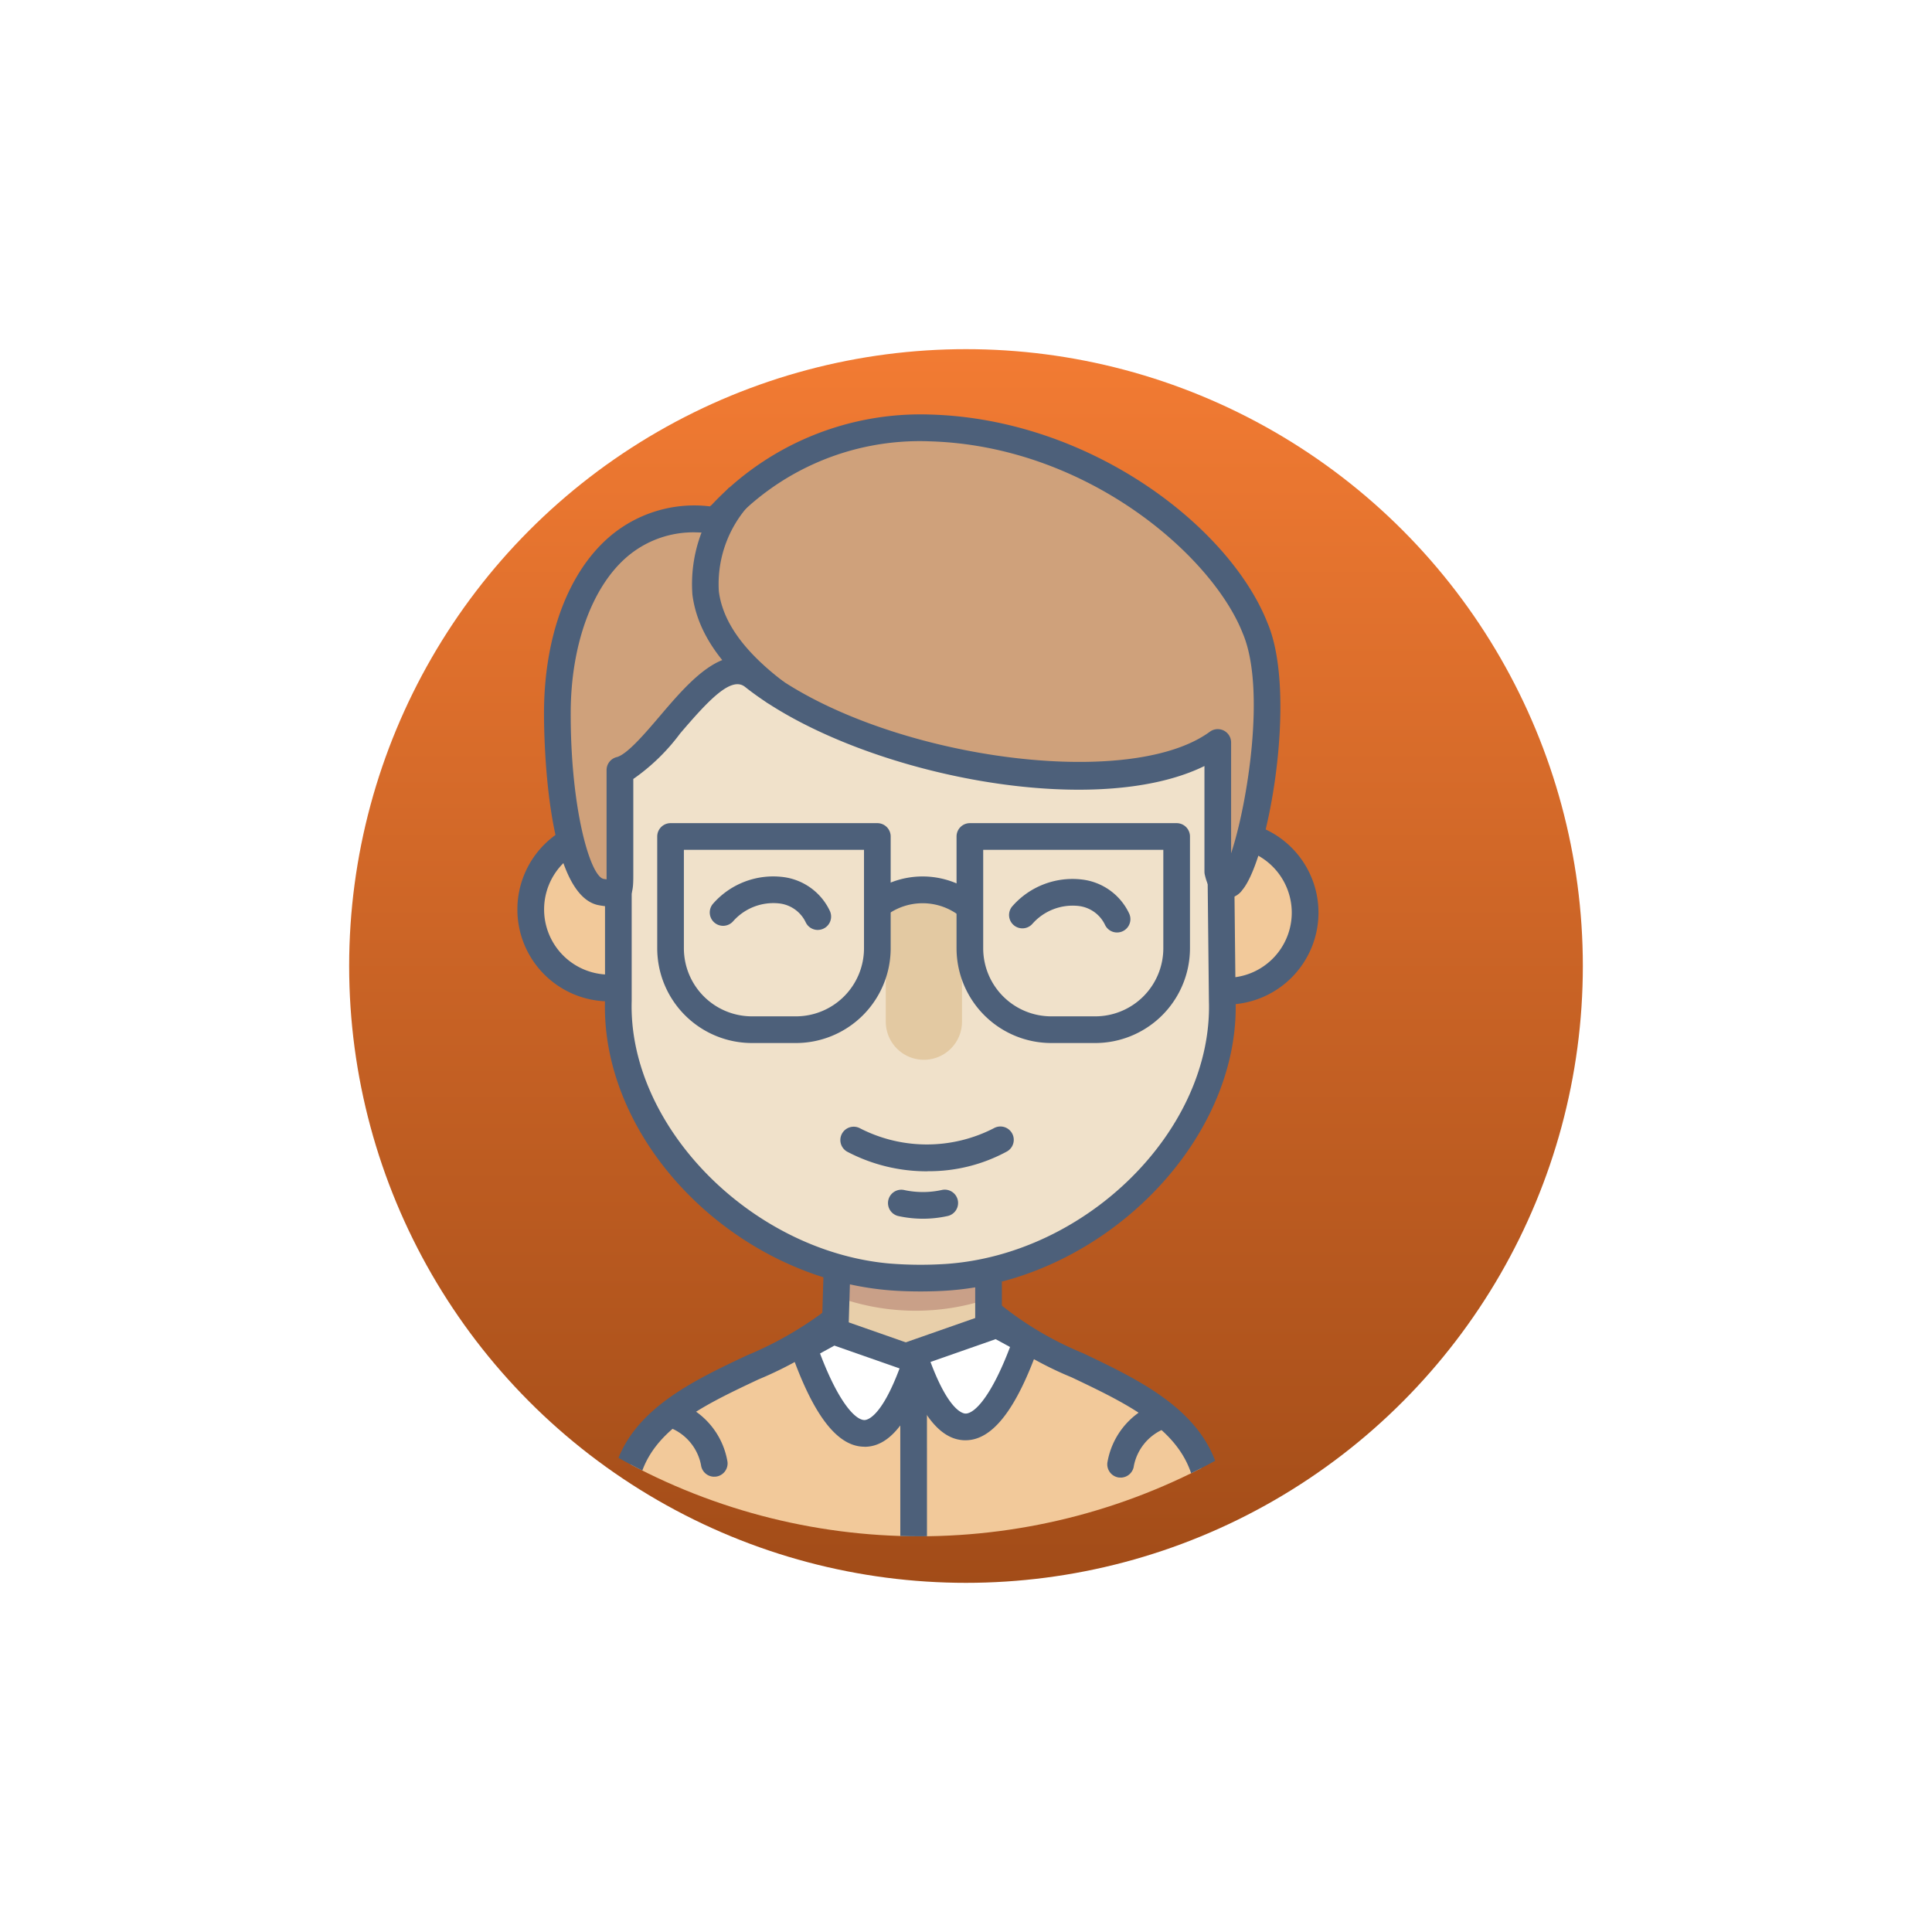 <svg xmlns="http://www.w3.org/2000/svg" xmlns:xlink="http://www.w3.org/1999/xlink" width="83" height="83" viewBox="0 0 83 83">
  <defs>
    <linearGradient id="linear-gradient" x1="0.5" x2="0.5" y2="1" gradientUnits="objectBoundingBox">
      <stop offset="0" stop-color="#f27b33"/>
      <stop offset="1" stop-color="#a24c18"/>
    </linearGradient>
    <filter id="Ellipse_173" x="0" y="0" width="83" height="83" filterUnits="userSpaceOnUse">
      <feOffset dx="2" dy="2" input="SourceAlpha"/>
      <feGaussianBlur stdDeviation="5" result="blur"/>
      <feFlood flood-opacity="0.161"/>
      <feComposite operator="in" in2="blur"/>
      <feComposite in="SourceGraphic"/>
    </filter>
    <clipPath id="clip-path">
      <circle id="Ellipse_183" data-name="Ellipse 183" cx="26.5" cy="26.5" r="26.5" transform="translate(-0.001)" fill="#fff"/>
    </clipPath>
  </defs>
  <g id="Group_5352" data-name="Group 5352" transform="translate(-1285 -1364)">
    <g id="Group_5288" data-name="Group 5288" transform="translate(-38 -5)">
      <g transform="matrix(1, 0, 0, 1, 1323, 1369)" filter="url(#Ellipse_173)">
        <circle id="Ellipse_173-2" data-name="Ellipse 173" cx="26.5" cy="26.5" r="26.5" transform="translate(13 13)" fill="url(#linear-gradient)"/>
      </g>
      <g id="Mask_Group_135" data-name="Mask Group 135" transform="translate(1336.002 1382)" clip-path="url(#clip-path)">
        <g id="Group_5128" data-name="Group 5128" transform="translate(9.225 4.809)">
          <path id="Path_23459" data-name="Path 23459" d="M447.293,198c-3.147-.676-3.86-2.739-3.721-4.728l-.14-13.7,9.721-.832Z" transform="translate(-438.104 -127.118)" fill="#f0e1ca" fill-rule="evenodd"/>
          <path id="Path_23460" data-name="Path 23460" d="M446.262,197.09l-.515-.111c-2.88-.619-4.361-2.5-4.174-5.305l-.145-14.21,11.095-.95Zm-3.677-18.575.135,13.192,0,.023a3.485,3.485,0,0,0,2.76,4l5.456-17.929Z" transform="translate(-436.679 -125.534)" fill="#4d607a"/>
          <path id="Path_23461" data-name="Path 23461" d="M497.24,198.094c3.148-.676,3.86-2.739,3.721-4.728l.14-13.7-9.721-.832Z" transform="translate(-472.203 -127.184)" fill="#f0e1ca" fill-rule="evenodd"/>
          <path id="Path_23462" data-name="Path 23462" d="M494.887,197.181l-6.261-20.575,11.095.95-.145,14.209c.188,2.8-1.293,4.687-4.174,5.305Zm-4.671-19.289,5.456,17.929a3.485,3.485,0,0,0,2.759-4v-.046l.135-13.169Z" transform="translate(-470.245 -125.6)" fill="#4d607a"/>
          <path id="Path_23463" data-name="Path 23463" d="M455.568,223.835l13.911.321,0,.109h2.918v19.868h-5.3V231.245l-6.171-.019v12.963h-5.352Z" transform="translate(-446.734 -159.189)" fill="#c7d866" fill-rule="evenodd"/>
          <path id="Path_23464" data-name="Path 23464" d="M459.509,243.35h-5.352a.573.573,0,0,1-.573-.573V222.424a.573.573,0,0,1,.173-.41.591.591,0,0,1,.414-.163l13.911.321a.576.576,0,0,1,.323.109h2.578a.573.573,0,0,1,.573.573v19.868a.573.573,0,0,1-.573.573h-5.3a.573.573,0,0,1-.573-.573V230.405l-5.025-.016v12.388a.573.573,0,0,1-.573.573m-4.779-1.146h4.206v-12.39a.573.573,0,0,1,.573-.573h0l6.171.019a.573.573,0,0,1,.571.573v12.316h4.156V223.427h-2.345a.574.574,0,0,1-.347-.117l-12.988-.3Z" transform="translate(-445.323 -157.778)" fill="#4d607a"/>
          <path id="Path_23465" data-name="Path 23465" d="M490.063,290.876c0-.038,0-.077,0-.116a4.155,4.155,0,0,1,8.279,0c0,.039,0,.077,0,.116Z" transform="translate(-471.266 -204.089)" fill="#fff" fill-rule="evenodd"/>
          <path id="Path_23466" data-name="Path 23466" d="M496.926,290.037h-8.274a.573.573,0,0,1-.572-.552c0-.045,0-.091,0-.137a4.726,4.726,0,0,1,9.425,0c0,.046,0,.092,0,.137a.573.573,0,0,1-.573.552m-7.668-1.146h7.061a3.638,3.638,0,0,0-7.061,0" transform="translate(-469.854 -202.678)" fill="#4d607a"/>
          <path id="Path_23467" data-name="Path 23467" d="M450.255,290.687c0-.038,0-.077,0-.116a4.155,4.155,0,0,1,8.279,0c0,.038,0,.077,0,.116Z" transform="translate(-442.954 -203.955)" fill="#fff" fill-rule="evenodd"/>
          <path id="Path_23468" data-name="Path 23468" d="M457.118,289.849h-8.274a.573.573,0,0,1-.573-.552c0-.045,0-.091,0-.137a4.726,4.726,0,0,1,9.425,0c0,.046,0,.091,0,.137a.573.573,0,0,1-.573.552M449.45,288.7h7.061a3.638,3.638,0,0,0-7.061,0" transform="translate(-441.543 -202.544)" fill="#4d607a"/>
          <path id="Path_23469" data-name="Path 23469" d="M503.356,243.979a.908.908,0,1,1-.908.908.908.908,0,0,1,.908-.908" transform="translate(-480.075 -173.515)" fill="#4d607a" fill-rule="evenodd"/>
          <path id="Path_23470" data-name="Path 23470" d="M456.261,134.029l-6.885.262-3.327,1.879a13.522,13.522,0,0,0-5.1,3.7c-.894,1.19-.776,9.048-.565,13.076l3.981.158v7.259c.085,2.285.628,2.541,2.314,2.7l12.334-.012c1.422.079,2.644-.244,2.549-2.427V153.1h3.981c.2-1.407-.163-8.185,0-9.23.784-5.044-3.828-6.787-5.21-7.491Z" transform="translate(-435.832 -95.319)" fill="#f2c99a" fill-rule="evenodd"/>
          <path id="Path_23471" data-name="Path 23471" d="M472.483,127.221l.224,3.2,3.216,1.007,3.08-1.205L479,127.356Z" transform="translate(-458.764 -90.478)" fill="#e8cfaa" fill-rule="evenodd"/>
          <path id="Path_23472" data-name="Path 23472" d="M472.511,126.088l.025,1.494a9.838,9.838,0,0,0,6.511.072L479,126.175Z" transform="translate(-458.784 -89.672)" fill="#c9a088" fill-rule="evenodd"/>
          <path id="Path_23473" data-name="Path 23473" d="M445.747,162.226c-2.677,0-2.944-1.272-3-2.807v-8.079h-3.408a.573.573,0,0,1-.573-.573v-9.92c-.1-3.7,3.081-5.2,5.885-6.522a15.317,15.317,0,0,0,3.305-1.88.573.573,0,0,1,.743.872,16.074,16.074,0,0,1-3.56,2.044c-2.729,1.287-5.307,2.5-5.228,5.47v9.362h2.834l0-8.272a.574.574,0,0,1,.573-.574h0a.573.573,0,0,1,.573.573l0,8.815c0,.011,0,.021,0,.031V159.4c.045,1.238.063,1.711,1.977,1.68l5.37,0-.006-26.522a.573.573,0,1,1,1.146,0l.005,26.522,5.572,0c1.926.031,1.941-.442,1.986-1.7V152.16a.642.642,0,0,1,0-.071l.005-10.287a.573.573,0,0,1,.573-.573h0a.573.573,0,0,1,.573.573l0,8.384h2.838V140.84c.079-2.991-2.552-4.244-5.338-5.57a15.055,15.055,0,0,1-3.764-2.232.573.573,0,1,1,.78-.839,14.335,14.335,0,0,0,3.477,2.036c2.854,1.359,6.089,2.9,5.991,6.62v9.905a.573.573,0,0,1-.573.573h-3.408v8.059c-.057,1.581-.343,2.87-3.14,2.827l-12.071.006h-.131" transform="translate(-434.783 -93.909)" fill="#4d607a"/>
          <path id="Path_23474" data-name="Path 23474" d="M517.918,191.3h-3.862v3.868h3.862c.287,0,.522-.435.522-.967v-1.934c0-.532-.235-.967-.522-.967" transform="translate(-488.331 -136.053)" fill="#fff" fill-rule="evenodd"/>
          <path id="Path_23475" data-name="Path 23475" d="M516.506,194.335H512.62l-.549-.023v-4.98l.561-.012h3.873c.624,0,1.1.662,1.1,1.541v1.934c0,.878-.471,1.541-1.1,1.541m-3.289-3.869v2.723h3.162a.949.949,0,0,0,.076-.394V190.86a.949.949,0,0,0-.076-.394Z" transform="translate(-486.919 -134.641)" fill="#4d607a"/>
          <path id="Path_23476" data-name="Path 23476" d="M439.748,190.808h3.862v4.019h-3.862c-.287,0-.522-.452-.522-1.005v-2.01c0-.553.235-1.005.522-1.005" transform="translate(-435.112 -135.7)" fill="#fff" fill-rule="evenodd"/>
          <path id="Path_23477" data-name="Path 23477" d="M442.192,193.99h-3.855c-.635,0-1.1-.664-1.1-1.578V190.4c0-.914.461-1.578,1.1-1.578h3.886l.549.023v5.119Zm-3.722-1.146h3.156V189.97H438.47a1.05,1.05,0,0,0-.081.432v2.01a1.05,1.05,0,0,0,.081.432" transform="translate(-433.701 -134.289)" fill="#4d607a"/>
          <path id="Path_23478" data-name="Path 23478" d="M474.137,131.9h-.017c-.769,0-3.107,0-3.815-1.612l-.052-.118.079-2.614,1.146.035-.071,2.339c.324.545,1.229.822,2.7.824,1.6-.1,2.521-.405,2.739-.915l0-1.872,1.146,0,0,2.055-.024.081c-.423,1.417-2.258,1.706-3.81,1.8Z" transform="translate(-457.178 -90.717)" fill="#4d607a"/>
          <path id="Path_23479" data-name="Path 23479" d="M484.009,136.849h0a1.355,1.355,0,0,1-.059-.233l3.562-1.247,1.275.695c-.637,1.812-2.646,6.878-4.779.786" transform="translate(-466.92 -96.273)" fill="#fff" fill-rule="evenodd"/>
          <path id="Path_23480" data-name="Path 23480" d="M484.592,138.8h0c-1.056,0-1.915-1.049-2.7-3.3h0a1.953,1.953,0,0,1-.083-.332l-.075-.473,4.254-1.49,1.927,1.05-.162.46c-.965,2.748-2,4.084-3.157,4.084m-1.508-3.363c.788,2.106,1.391,2.217,1.508,2.217h0c.393,0,1.114-.76,1.909-2.86l-.619-.337Z" transform="translate(-465.34 -94.734)" fill="#4d607a"/>
          <path id="Path_23481" data-name="Path 23481" d="M463.829,155.036h0l-3.326-.006a.573.573,0,0,1,0-1.146h0l3.326.006a.573.573,0,0,1,0,1.146m2.436-4.863a.63.63,0,0,1-.066,0,.573.573,0,0,1-.5-.635,3.3,3.3,0,0,1,1.985-2.507.573.573,0,1,1,.445,1.056,2.173,2.173,0,0,0-1.291,1.581.573.573,0,0,1-.569.508m-17.459-.038a.573.573,0,0,1-.569-.508,2.172,2.172,0,0,0-1.291-1.581.573.573,0,0,1,.445-1.056,3.3,3.3,0,0,1,1.985,2.507.573.573,0,0,1-.5.634.559.559,0,0,1-.066,0" transform="translate(-440.353 -104.506)" fill="#4d607a"/>
          <path id="Path_23482" data-name="Path 23482" d="M430.341,61.934a3.375,3.375,0,1,1-3.375,3.375,3.376,3.376,0,0,1,3.375-3.375" transform="translate(-426.393 -44.047)" fill="#f2c99a" fill-rule="evenodd"/>
          <path id="Path_23483" data-name="Path 23483" d="M428.929,67.846a3.948,3.948,0,1,1,3.948-3.948,3.953,3.953,0,0,1-3.948,3.948m0-6.751a2.8,2.8,0,1,0,2.8,2.8,2.805,2.805,0,0,0-2.8-2.8" transform="translate(-424.981 -42.635)" fill="#4d607a"/>
          <path id="Path_23484" data-name="Path 23484" d="M522.164,62.409a3.375,3.375,0,1,1-3.375,3.375,3.376,3.376,0,0,1,3.375-3.375" transform="translate(-491.697 -44.384)" fill="#f2c99a" fill-rule="evenodd"/>
          <path id="Path_23485" data-name="Path 23485" d="M520.753,68.321a3.949,3.949,0,1,1,3.948-3.949,3.953,3.953,0,0,1-3.948,3.949m0-6.751a2.8,2.8,0,1,0,2.8,2.8,2.805,2.805,0,0,0-2.8-2.8" transform="translate(-490.285 -42.973)" fill="#4d607a"/>
          <path id="Path_23486" data-name="Path 23486" d="M439.99,34.148V46.054c-.176,5.758,5.407,11.284,11.554,11.857a17.226,17.226,0,0,0,2.535.024c6.265-.416,12.035-6.029,11.856-11.881l-.121-11.471-10.571-4.3-12.458-.936Z" transform="translate(-435.652 -20.871)" fill="#f0e1ca" fill-rule="evenodd"/>
          <path id="Path_23487" data-name="Path 23487" d="M451.547,57.069c-.517,0-1.03-.021-1.468-.062-6.615-.617-12.257-6.432-12.073-12.445V32.519l3.053-5.245,12.905.97,11.007,4.477.126,11.853c.185,6.071-5.721,12.015-12.391,12.459-.367.024-.764.036-1.158.036M439.152,32.828V44.58c-.163,5.361,5.1,10.732,11.034,11.286a16.635,16.635,0,0,0,2.443.023c6.093-.405,11.489-5.787,11.321-11.292l-.117-11.1L453.7,29.373l-12.011-.9Z" transform="translate(-434.241 -19.397)" fill="#4d607a"/>
          <path id="Path_23488" data-name="Path 23488" d="M481.418,78.091a1.637,1.637,0,0,1-1.637-1.637v-3.99a1.637,1.637,0,1,1,3.274,0v3.99a1.637,1.637,0,0,1-1.637,1.637" transform="translate(-463.954 -50.371)" fill="#e3c9a2"/>
          <path id="Path_23489" data-name="Path 23489" d="M477.6,70.475l-.752-.865a3.716,3.716,0,0,1,4.865.008l-.769.849a2.586,2.586,0,0,0-3.344.008" transform="translate(-461.867 -48.863)" fill="#4d607a"/>
          <path id="Path_23490" data-name="Path 23490" d="M464.6,70.225h-1.88a4.073,4.073,0,0,1-4.075-4.062V61.352a.573.573,0,0,1,.573-.573H468.1a.573.573,0,0,1,.573.573v4.811a4.073,4.073,0,0,1-4.075,4.062m-4.808-8.3v4.238a2.926,2.926,0,0,0,2.929,2.916h1.88a2.926,2.926,0,0,0,2.929-2.916V61.925Zm-8.049,8.3h-1.88a4.073,4.073,0,0,1-4.075-4.062V61.352a.573.573,0,0,1,.573-.573h8.883a.573.573,0,0,1,.573.573v4.811a4.073,4.073,0,0,1-4.075,4.062m-4.809-8.3v4.238a2.926,2.926,0,0,0,2.929,2.916h1.88a2.926,2.926,0,0,0,2.929-2.916V61.925Zm18.61,3.551a.572.572,0,0,1-.519-.33,1.438,1.438,0,0,0-1.128-.808,2.307,2.307,0,0,0-1.989.765.573.573,0,1,1-.855-.763,3.434,3.434,0,0,1,3.01-1.136,2.569,2.569,0,0,1,2,1.456.573.573,0,0,1-.519.816m-12.858-.109a.573.573,0,0,1-.519-.33,1.437,1.437,0,0,0-1.127-.808,2.306,2.306,0,0,0-1.99.765.573.573,0,1,1-.855-.763,3.436,3.436,0,0,1,3.01-1.136,2.57,2.57,0,0,1,2,1.455.573.573,0,0,1-.519.816" transform="translate(-439.778 -43.225)" fill="#4d607a"/>
          <path id="Path_23491" data-name="Path 23491" d="M459.3,15.5c-3.979,2.918-15.01,1.09-19.953-2.842-1.774-1.411-4.145,3.632-5.73,4.027v4.449c0,.831,0,.924-.79.8-1.285-.209-1.908-4.285-1.9-7.722.012-4.4,2.064-8.88,6.81-8.246.5-.7-.509.62,0,0a11.582,11.582,0,0,1,9.186-3.972c6.851.189,12.544,4.938,13.98,8.6,1.568,3.69-.864,13.508-1.605,10.468Z" transform="translate(-429.21 -1.41)" fill="#cfa17b" fill-rule="evenodd"/>
          <path id="Path_23492" data-name="Path 23492" d="M431.835,21.139a3.26,3.26,0,0,1-.514-.055c-2.333-.379-2.382-7.481-2.379-8.289.009-3.242,1.021-5.98,2.778-7.514a5.6,5.6,0,0,1,4.349-1.336c.022-.02.045-.039.07-.057A12.291,12.291,0,0,1,445.527,0c6.857.189,12.864,4.8,14.5,8.961,1.3,3.071.034,10.135-1.083,11.462a.842.842,0,0,1-.86.344c-.542-.127-.695-.756-.753-.993a.582.582,0,0,1-.016-.136V15.1c-4.894,2.4-15.124.266-19.737-3.4-.594-.473-1.572.578-2.787,2a8.682,8.682,0,0,1-2.013,1.956v4.067c0,.546,0,.941-.322,1.215a.914.914,0,0,1-.619.2m3.613-16.077a4.383,4.383,0,0,0-2.975,1.081c-1.486,1.3-2.378,3.785-2.386,6.653-.011,4.161.846,7.062,1.417,7.155l.124.019c0-.078,0-.166,0-.25V15.273a.573.573,0,0,1,.435-.556c.445-.111,1.225-1.026,1.852-1.762,1.276-1.5,2.865-3.358,4.373-2.157,4.87,3.874,15.668,5.459,19.258,2.828a.573.573,0,0,1,.912.462v4.76c.687-2.049,1.514-7.073.5-9.45-1.314-3.347-6.72-8.063-13.469-8.248a11.061,11.061,0,0,0-8.727,3.763h0c-.137.168-.5.61-.946.256a.7.7,0,0,1-.1-.1c-.091,0-.18-.007-.269-.007" transform="translate(-427.798 0)" fill="#4d607a"/>
          <path id="Path_23493" data-name="Path 23493" d="M454.187,20.116c-1.981-1.5-3.048-3.028-3.261-4.672a6.2,6.2,0,0,1,1.58-4.613l.9.708a5.053,5.053,0,0,0-1.345,3.759c.171,1.323,1.092,2.6,2.816,3.906Z" transform="translate(-443.406 -7.702)" fill="#4d607a"/>
          <path id="Path_23494" data-name="Path 23494" d="M472.334,137.816h0a1.329,1.329,0,0,0,.059-.233l-3.562-1.247-1.275.695c.636,1.812,2.646,6.878,4.779.786" transform="translate(-455.259 -96.96)" fill="#fff" fill-rule="evenodd"/>
          <path id="Path_23495" data-name="Path 23495" d="M468.441,139.764c-1.159,0-2.192-1.335-3.157-4.083l-.162-.46,1.927-1.05,4.254,1.49-.075.473a1.942,1.942,0,0,1-.084.333c-.788,2.249-1.646,3.3-2.7,3.3Zm-1.909-4.006c.795,2.1,1.516,2.86,1.909,2.86.118,0,.72-.112,1.508-2.218l-2.8-.98Z" transform="translate(-453.53 -95.421)" fill="#4d607a"/>
          <path id="Path_23496" data-name="Path 23496" d="M466.463,229.371a.573.573,0,0,1-.086-1.14c.735-.112.961-.463,1.1-1.7a.573.573,0,0,1,1.139.13c-.1.91-.279,2.434-2.069,2.708a.555.555,0,0,1-.087.007m-17.083-.345a.563.563,0,0,1-.087-.007c-1.79-.274-1.964-1.8-2.069-2.707a.573.573,0,0,1,1.139-.131c.142,1.242.369,1.592,1.1,1.7a.573.573,0,0,1-.086,1.14" transform="translate(-440.797 -160.496)" fill="#4d607a"/>
          <path id="Path_23497" data-name="Path 23497" d="M476.562,109.873a4.98,4.98,0,0,1-1.033-.109.573.573,0,1,1,.236-1.121,3.786,3.786,0,0,0,1.608-.005.573.573,0,1,1,.248,1.119,4.9,4.9,0,0,1-1.059.116m.2-2.037a7.347,7.347,0,0,1-3.457-.843.573.573,0,0,1,.543-1.009,6.286,6.286,0,0,0,5.76,0,.573.573,0,1,1,.561,1,7,7,0,0,1-3.407.848" transform="translate(-459.137 -75.325)" fill="#4d607a"/>
        </g>
      </g>
    </g>
  </g>
</svg>
